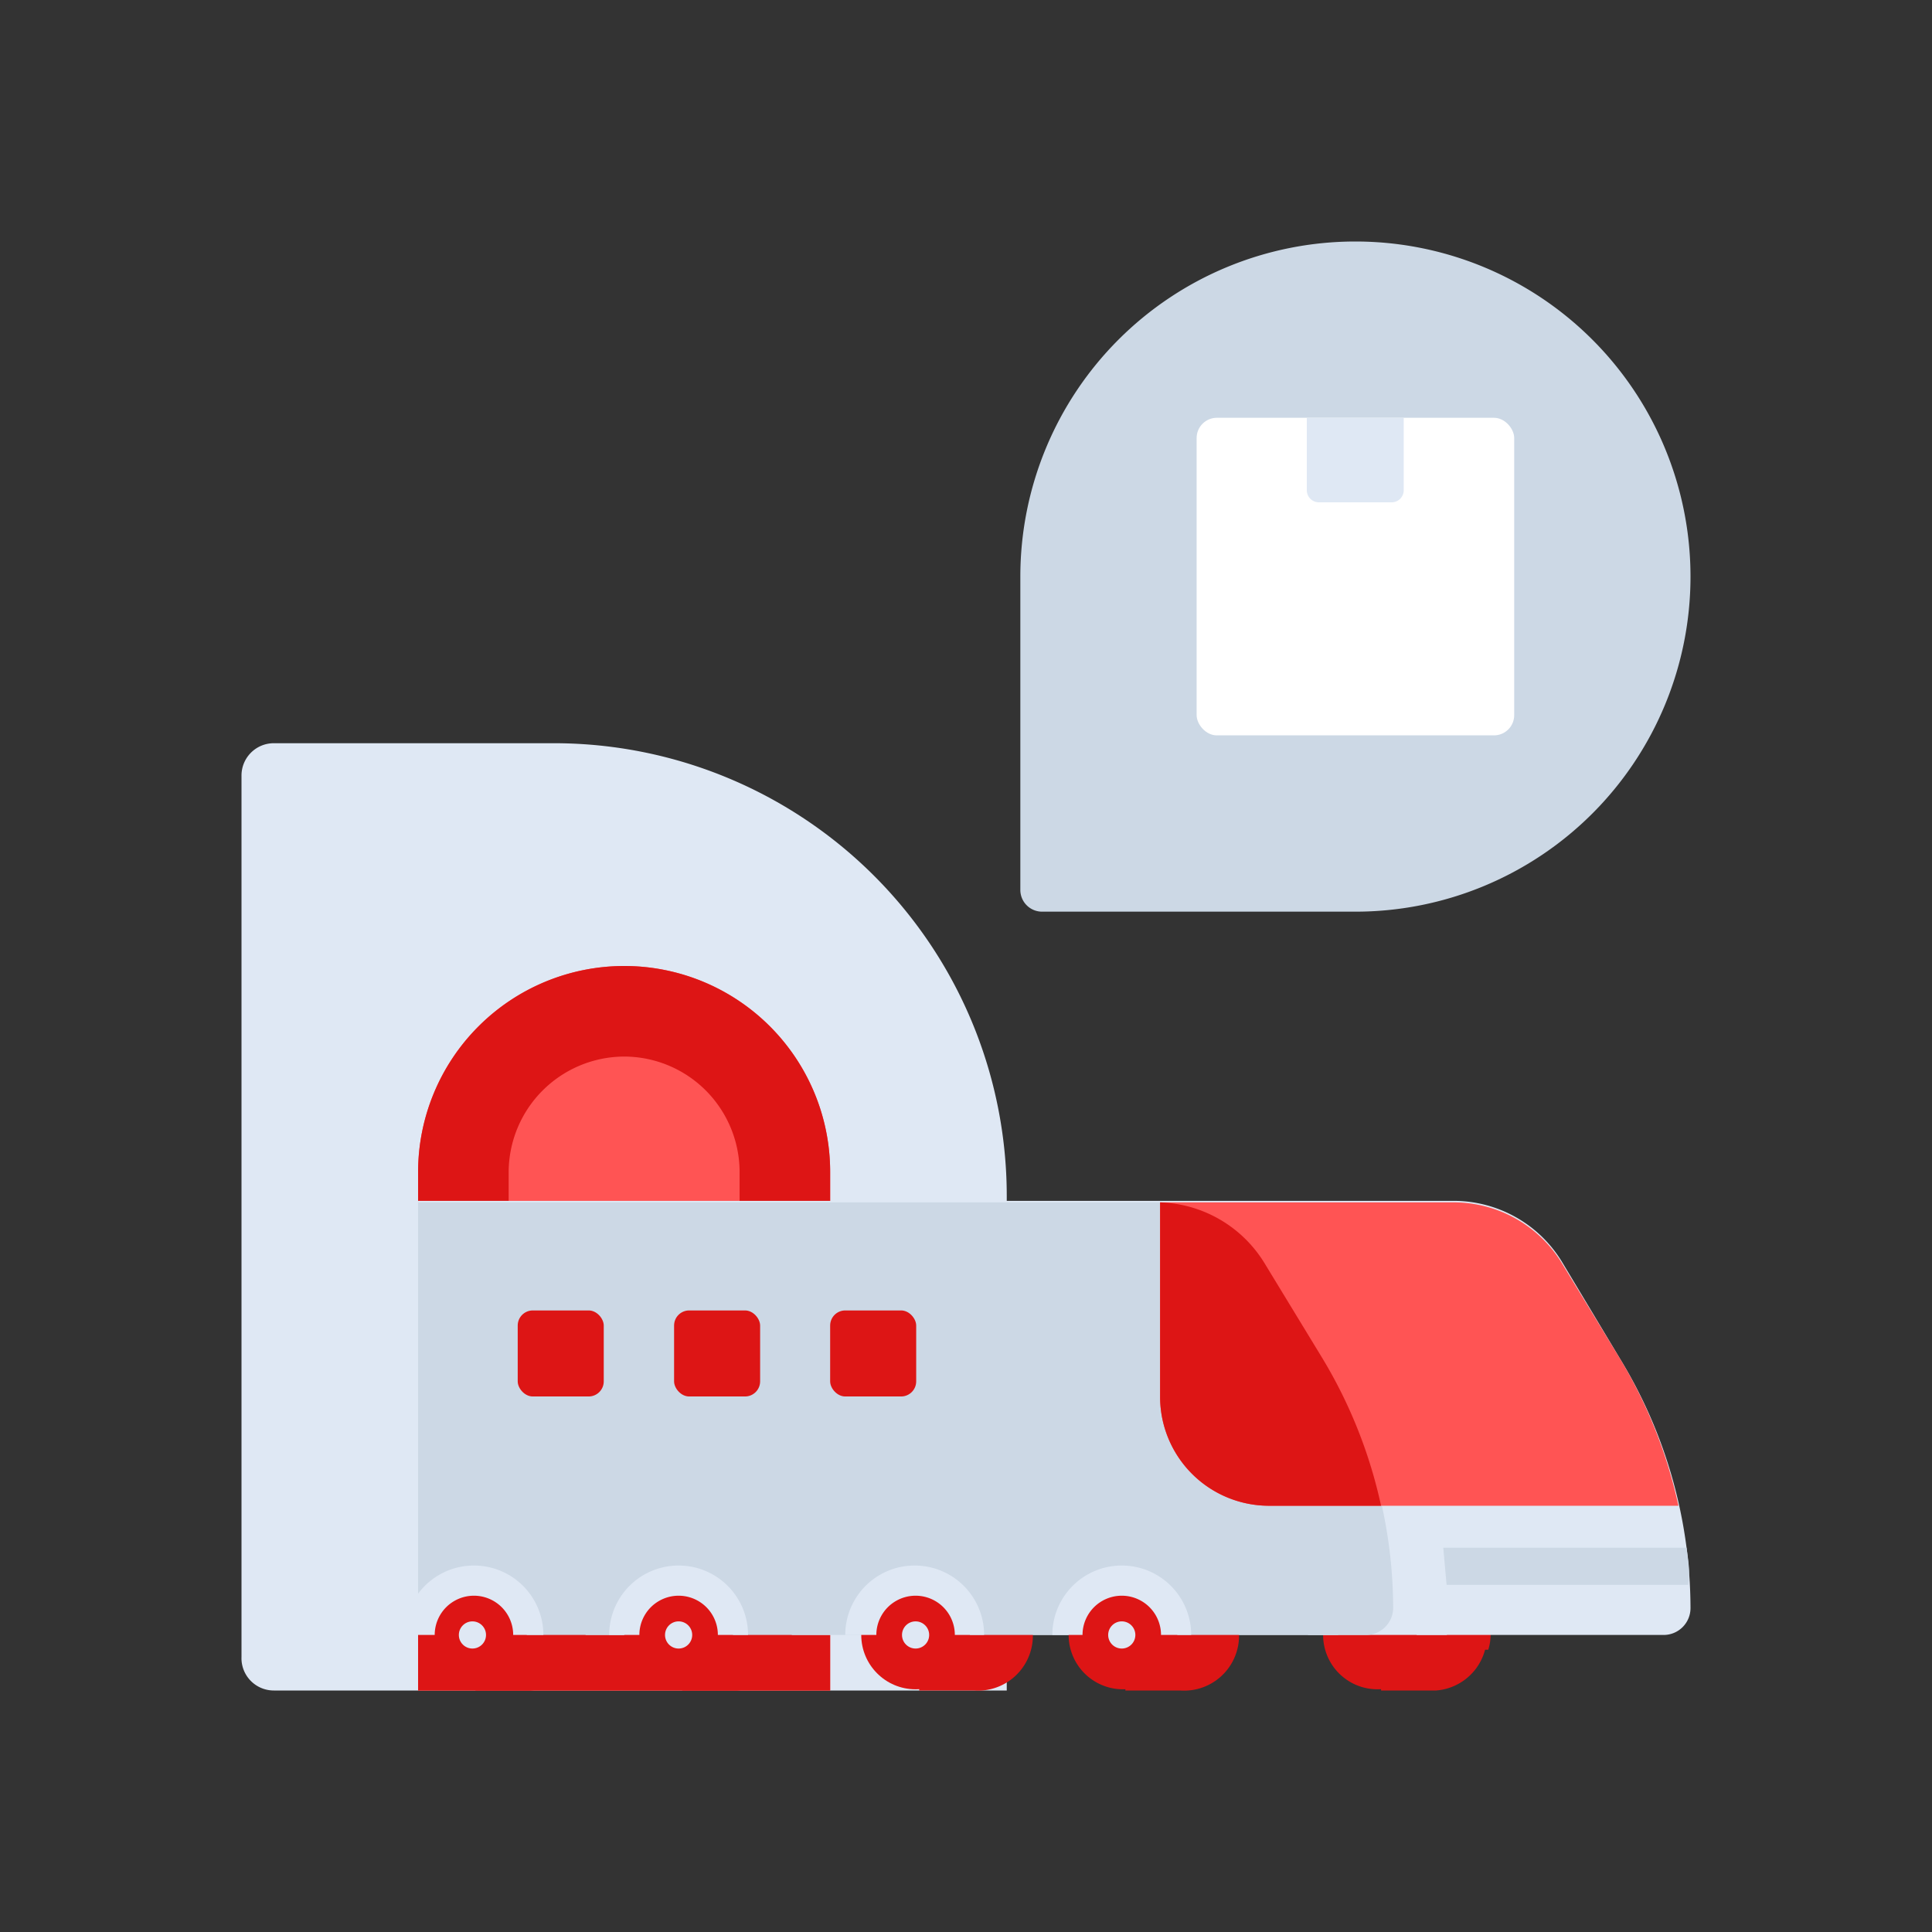 <svg id="Layer_1" data-name="Layer 1" xmlns="http://www.w3.org/2000/svg" viewBox="0 0 64 64"><rect x="0" y="0" width="64" height="64" fill="#333333" stroke="none"/><defs><style>.cls-1{fill:#dd1515;}.cls-2{fill:#dfe8f4;}.cls-3{fill:#ff5454;}.cls-4{fill:#ccd8e5;}.cls-5{fill:#fff;}</style></defs><title>logistic, delivery, transport, transportation, train, package</title><path class="cls-1" d="M47.57,52.33a1.81,1.81,0,0,0-1.82,1.81A1.71,1.71,0,0,0,46,55h-.25V56h1.82a1.82,1.82,0,0,0,0-3.63Z"/><path class="cls-1" d="M49.3,54.65a1.7,1.7,0,0,0,.08-.51,1.8,1.8,0,0,0-.1-.57H45.85a1.8,1.8,0,0,0-.1.57,1.7,1.7,0,0,0,.08.51Z"/><path class="cls-1" d="M47.43,54.16a1.8,1.8,0,1,0-1.8,1.8A1.79,1.79,0,0,0,47.43,54.16Z"/><path class="cls-2" d="M47.93,54.16h-1a1.3,1.3,0,1,0-2.6,0h-1a2.3,2.3,0,0,1,4.6,0Z"/><path class="cls-2" d="M9.07,24.62h9.28a15,15,0,0,1,15,15V56a0,0,0,0,1,0,0H9.07A1.07,1.07,0,0,1,8,54.89V25.69A1.07,1.07,0,0,1,9.07,24.62Z"/><path class="cls-3" d="M27.5,56H13.85V38.83A6.83,6.83,0,0,1,20.68,32h0a6.82,6.82,0,0,1,6.82,6.83Z"/><path class="cls-1" d="M20.68,35a3.83,3.83,0,0,1,3.82,3.83V53H16.85V38.83A3.84,3.84,0,0,1,20.68,35m0-3h0a6.83,6.83,0,0,0-6.83,6.83V56H27.5V38.83A6.82,6.82,0,0,0,20.68,32Z"/><path class="cls-2" d="M55.11,54.16H13.85V39.78h34.3a4.2,4.2,0,0,1,3.58,2L53.66,45A15.9,15.9,0,0,1,56,53.26h0A.89.89,0,0,1,55.11,54.16Z"/><path class="cls-1" d="M24.42,52.33a1.81,1.81,0,0,0-1.82,1.81,1.71,1.71,0,0,0,.25.9H22.6V56h1.82a1.82,1.82,0,0,0,0-3.63Z"/><path class="cls-1" d="M26.15,54.65a1.7,1.7,0,0,0,.08-.51,1.8,1.8,0,0,0-.1-.57H22.7a1.8,1.8,0,0,0-.1.57,1.7,1.7,0,0,0,.08.51Z"/><path class="cls-1" d="M17.59,52.33A1.8,1.8,0,0,0,16,55h-.25V56h1.82a1.82,1.82,0,0,0,0-3.63Z"/><path class="cls-1" d="M19.33,54.65a2.09,2.09,0,0,0,.07-.51,1.8,1.8,0,0,0-.1-.57H15.87a1.8,1.8,0,0,0-.1.57,1.7,1.7,0,0,0,.08.51Z"/><path class="cls-1" d="M39.09,52.33A1.81,1.81,0,0,0,37.52,55h-.24V56h1.81a1.82,1.82,0,1,0,0-3.63Z"/><path class="cls-1" d="M40.83,54.65a1.7,1.7,0,0,0,.08-.51,1.8,1.8,0,0,0-.1-.57H37.38a1.8,1.8,0,0,0-.1.57,2.09,2.09,0,0,0,.07.51Z"/><path class="cls-1" d="M32.26,52.33A1.81,1.81,0,0,0,30.69,55h-.24V56h1.81a1.82,1.82,0,1,0,0-3.63Z"/><path class="cls-1" d="M34,54.65a1.7,1.7,0,0,0,.08-.51,1.8,1.8,0,0,0-.1-.57H30.55a1.8,1.8,0,0,0-.1.57,2.09,2.09,0,0,0,.07.51Z"/><path class="cls-4" d="M43.81,45l-1.93-3.17a4.2,4.2,0,0,0-3.58-2H13.85V54.16h31.4a.9.9,0,0,0,.9-.9h0A15.9,15.9,0,0,0,43.81,45Z"/><path class="cls-3" d="M53.66,45l-1.93-3.17a4.2,4.2,0,0,0-3.58-2H38.43v6.49A3.61,3.61,0,0,0,42,49.88h13.6A16,16,0,0,0,53.66,45Z"/><path class="cls-1" d="M43.81,45l-1.93-3.17a4.21,4.21,0,0,0-3.45-2v6.48A3.61,3.61,0,0,0,42,49.88h3.75A16,16,0,0,0,43.81,45Z"/><path class="cls-1" d="M39,54.16a1.8,1.8,0,1,0-1.8,1.8A1.8,1.8,0,0,0,39,54.16Z"/><path class="cls-2" d="M39.46,54.16h-1a1.3,1.3,0,0,0-2.6,0h-1a2.3,2.3,0,0,1,4.6,0Z"/><path class="cls-2" d="M37.61,54.16a.45.45,0,1,0-.45.45A.45.45,0,0,0,37.61,54.16Z"/><circle class="cls-1" cx="30.33" cy="54.16" r="1.8"/><path class="cls-2" d="M32.63,54.16h-1a1.3,1.3,0,0,0-2.6,0H28a2.3,2.3,0,0,1,4.6,0Z"/><circle class="cls-2" cx="30.33" cy="54.16" r="0.45"/><path class="cls-1" d="M24.28,54.16a1.8,1.8,0,1,0-1.8,1.8A1.79,1.79,0,0,0,24.28,54.16Z"/><path class="cls-2" d="M24.78,54.16h-1a1.3,1.3,0,0,0-2.6,0h-1a2.3,2.3,0,0,1,4.6,0Z"/><path class="cls-2" d="M22.93,54.16a.45.45,0,1,0-.45.45A.45.45,0,0,0,22.93,54.16Z"/><circle class="cls-1" cx="15.65" cy="54.16" r="1.8"/><path class="cls-2" d="M18,54.16H17a1.3,1.3,0,1,0-2.6,0h-1a2.3,2.3,0,1,1,4.6,0Z"/><circle class="cls-2" cx="15.65" cy="54.16" r="0.45"/><path class="cls-4" d="M55.87,51.27H47.81l.11,1.23h8C56,52.08,55.92,51.67,55.87,51.27Z"/><rect class="cls-1" x="27.5" y="43.41" width="2.85" height="2.85" rx="0.5"/><rect class="cls-1" x="22.33" y="43.41" width="2.85" height="2.85" rx="0.5"/><rect class="cls-1" x="17.15" y="43.41" width="2.85" height="2.85" rx="0.5"/><path class="cls-4" d="M44.9,8h0A11.1,11.1,0,0,1,56,19.1v0A11.1,11.1,0,0,1,44.9,30.2H34.52a.72.72,0,0,1-.72-.72V19.1A11.1,11.1,0,0,1,44.9,8Z"/><rect class="cls-5" x="39.64" y="13.84" width="10.52" height="10.52" rx="0.67"/><path class="cls-2" d="M43.29,13.84h3.21a0,0,0,0,1,0,0v2.4a.4.4,0,0,1-.4.4H43.69a.4.4,0,0,1-.4-.4v-2.4A0,0,0,0,1,43.29,13.84Z"/></svg>